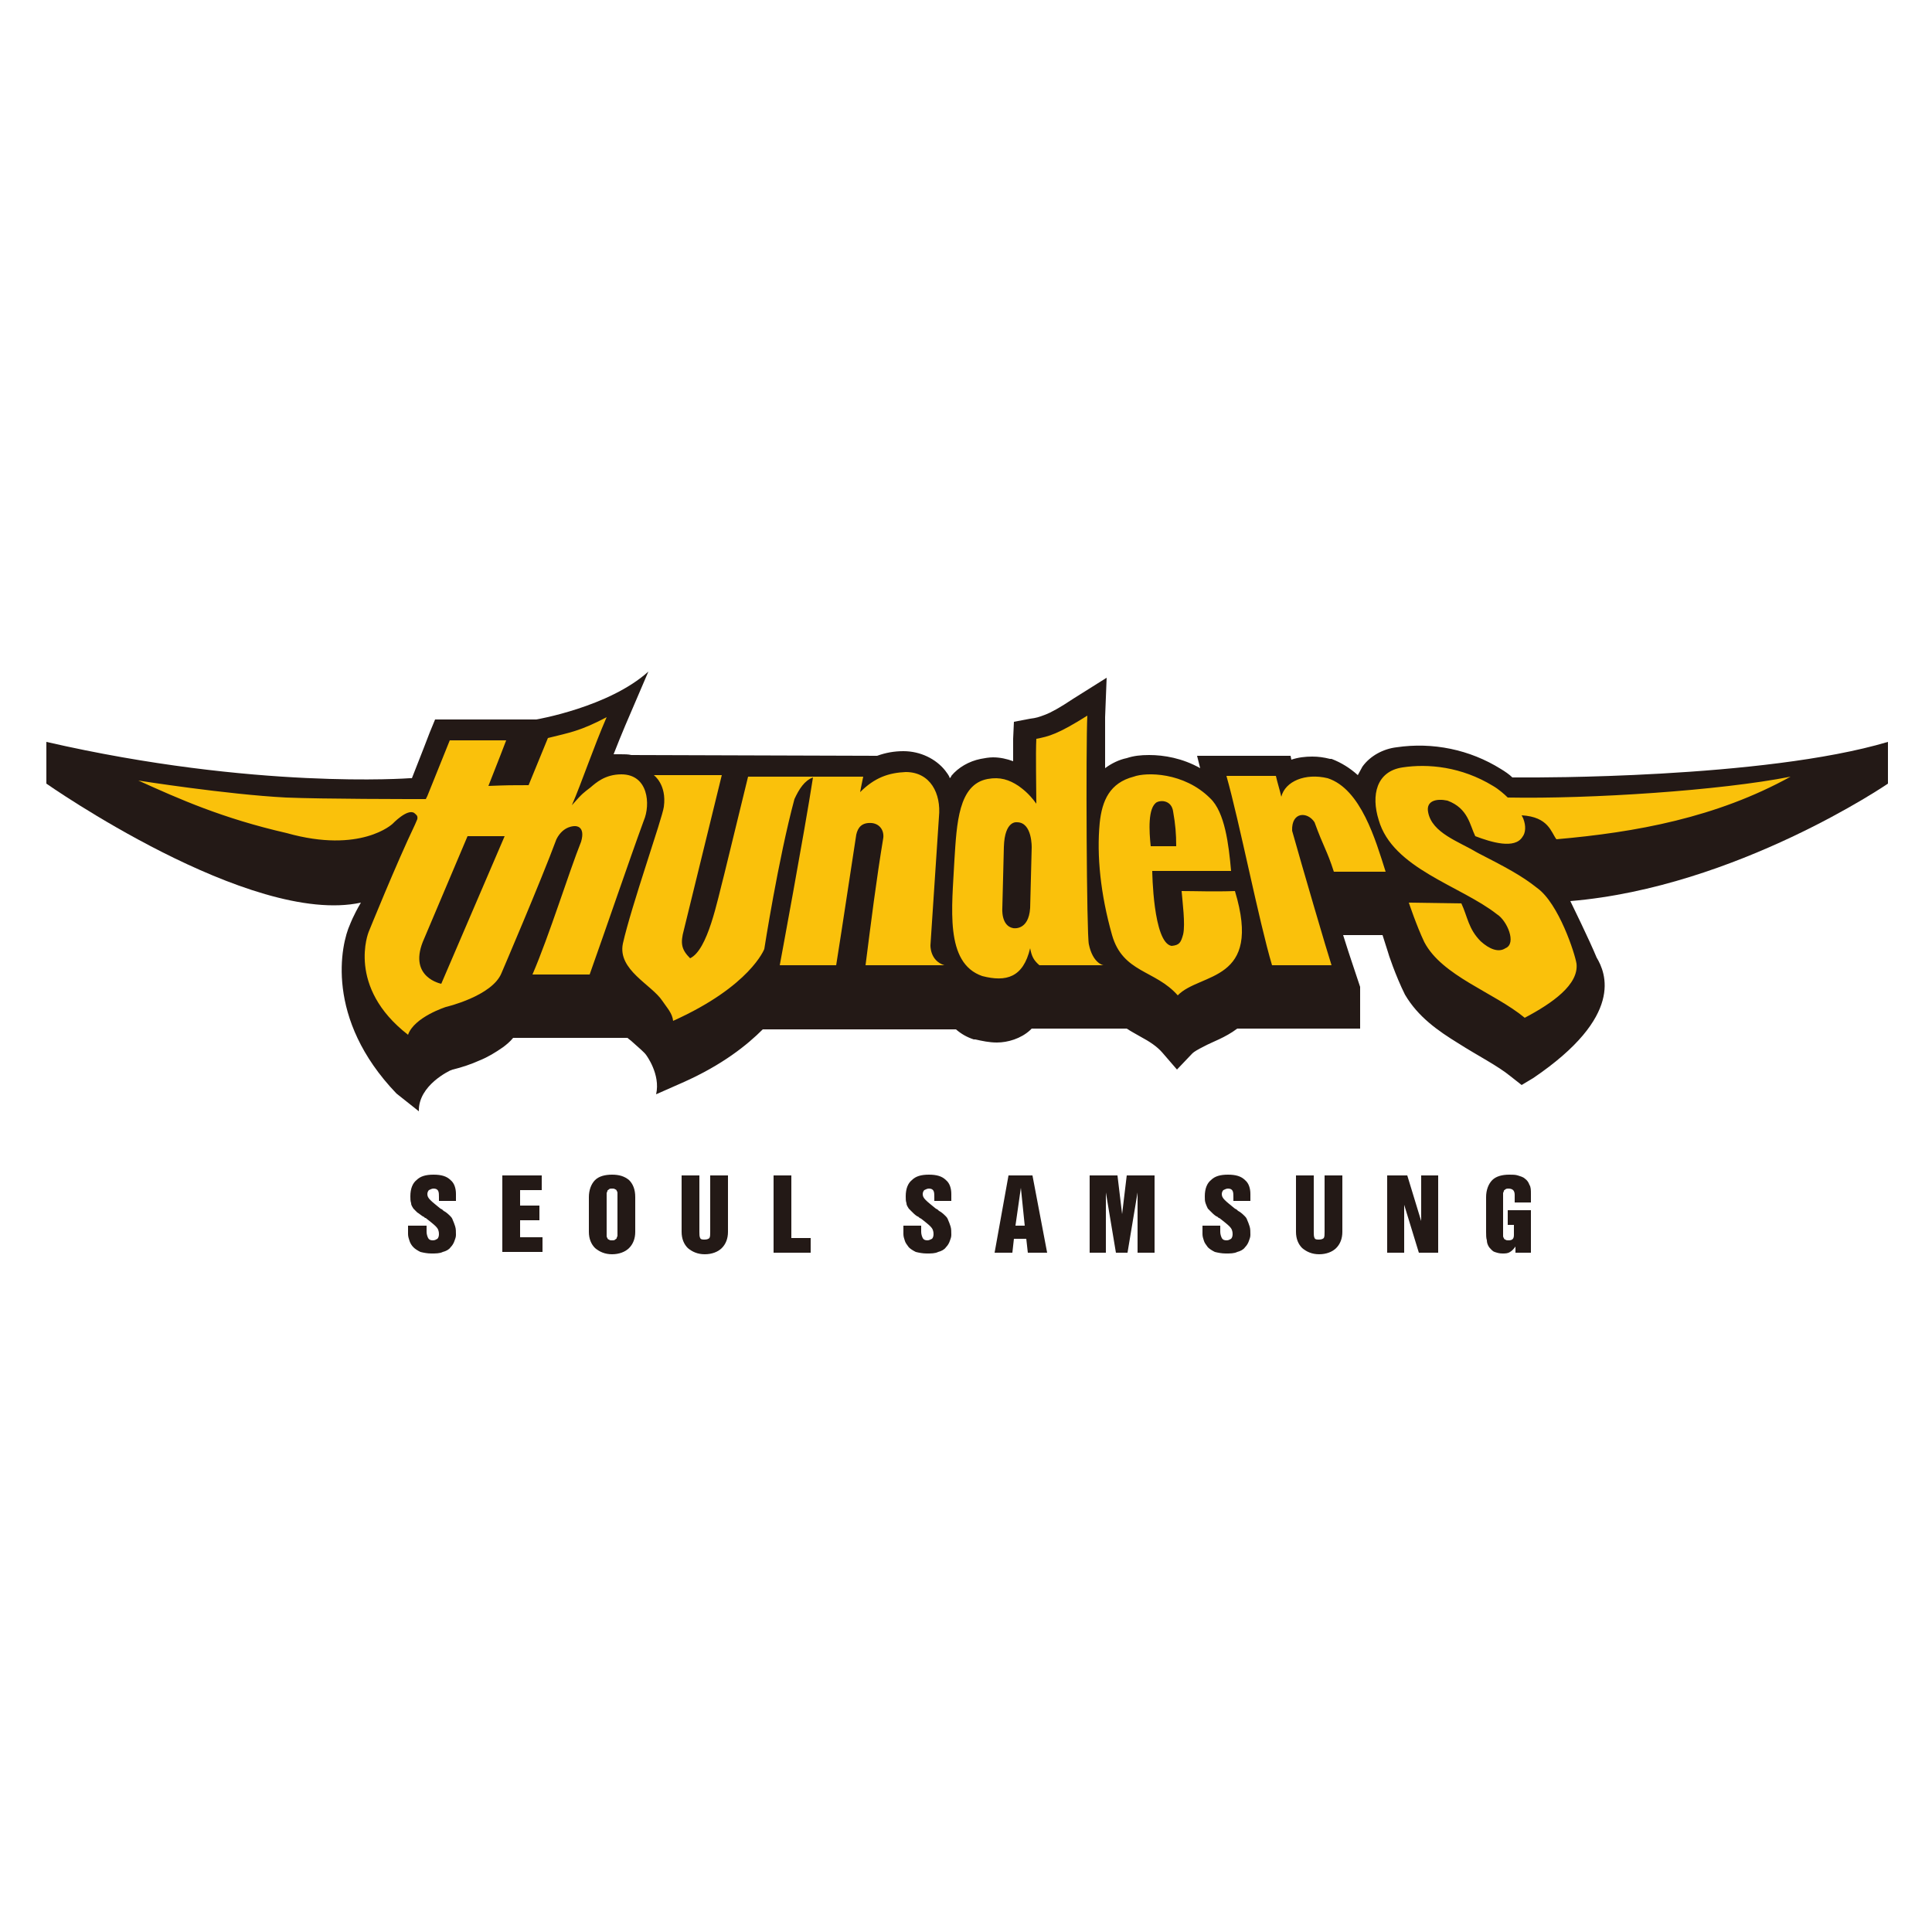 <?xml version="1.0" encoding="utf-8"?>
<!-- Generator: Adobe Illustrator 25.1.0, SVG Export Plug-In . SVG Version: 6.00 Build 0)  -->
<svg version="1.1" xmlns="http://www.w3.org/2000/svg" xmlns:xlink="http://www.w3.org/1999/xlink" x="0px" y="0px"
	 viewBox="0 0 250 250" style="enable-background:new 0 0 250 250;" xml:space="preserve">
<style type="text/css">
	.st0{fill:#002BFF;fill-opacity:0;}
	.st1{fill:#231916;}
	.st2{fill:#FAC10B;}
	.st3{fill:none;}
</style>
<g id="Layer_1">
	<g>
		<path class="st0" d="M3.9,85.5h242.1v79H3.9V85.5z"/>
		<path class="st1" d="M55.2,158.7v0.7c0,0.3,0.1,0.6,0.2,0.8c0.1,0.2,0.3,0.3,0.6,0.3c0.3,0,0.4-0.1,0.6-0.2
			c0.1-0.1,0.2-0.3,0.2-0.6c0-0.4-0.1-0.7-0.4-1c-0.3-0.3-0.7-0.6-1.2-1c-0.1-0.1-0.1-0.1-0.2-0.1c-0.1-0.1-0.2-0.2-0.3-0.2
			c-0.3-0.2-0.5-0.4-0.7-0.5c-0.2-0.2-0.3-0.3-0.5-0.5c-0.1-0.2-0.3-0.4-0.3-0.7c-0.1-0.3-0.1-0.6-0.1-0.9c0-1,0.3-1.7,0.8-2.1
			c0.5-0.5,1.2-0.7,2.2-0.7c1,0,1.7,0.2,2.2,0.7c0.5,0.4,0.7,1.1,0.7,1.8v0.9h-2.2v-0.5c0-0.3,0-0.6-0.1-0.8
			c-0.1-0.2-0.3-0.3-0.6-0.3c-0.2,0-0.4,0.1-0.6,0.2c-0.1,0.1-0.2,0.3-0.2,0.5c0,0.3,0.1,0.5,0.4,0.8c0.3,0.3,0.7,0.6,1.3,1.1
			l0.2,0.1c0.1,0.1,0.2,0.2,0.4,0.3c0.3,0.2,0.5,0.4,0.6,0.5c0.2,0.2,0.3,0.3,0.4,0.6c0.1,0.2,0.2,0.5,0.3,0.8
			c0.1,0.3,0.1,0.7,0.1,1.1c0,0.3-0.1,0.5-0.2,0.8c-0.1,0.3-0.3,0.6-0.5,0.8c-0.2,0.3-0.6,0.5-1,0.6c-0.4,0.2-0.9,0.2-1.5,0.2
			c-0.5,0-1-0.1-1.4-0.2c-0.4-0.2-0.7-0.4-0.9-0.6c-0.2-0.2-0.4-0.5-0.5-0.8c-0.1-0.3-0.2-0.6-0.2-0.9v-1.1H55.2z"/>
		<path class="st1" d="M65,152.1h5.1v1.9h-2.8v2h2.5v1.9h-2.5v2.2h2.9v1.9H65V152.1z"/>
		<path class="st1" d="M78.5,159.6c0,0.1,0,0.2,0,0.3c0,0.1,0,0.2,0.1,0.3c0,0.1,0.1,0.2,0.2,0.2c0.1,0.1,0.2,0.1,0.4,0.1
			c0.2,0,0.3,0,0.4-0.1c0.1-0.1,0.2-0.1,0.2-0.2c0-0.1,0.1-0.2,0.1-0.3c0-0.1,0-0.2,0-0.3v-4.9c0-0.1,0-0.2,0-0.3
			c0-0.1,0-0.2-0.1-0.3c0-0.1-0.1-0.2-0.2-0.2c-0.1-0.1-0.2-0.1-0.4-0.1c-0.2,0-0.3,0-0.4,0.1c-0.1,0.1-0.2,0.1-0.2,0.2
			c0,0.1-0.1,0.2-0.1,0.3c0,0.1,0,0.2,0,0.3V159.6z M76.2,154.9c0-0.9,0.3-1.7,0.8-2.2c0.5-0.5,1.3-0.7,2.2-0.7
			c0.9,0,1.6,0.2,2.2,0.7c0.5,0.5,0.8,1.2,0.8,2.2v4.5c0,0.9-0.3,1.6-0.8,2.1c-0.5,0.5-1.3,0.8-2.2,0.8c-0.9,0-1.6-0.3-2.2-0.8
			c-0.5-0.5-0.8-1.2-0.8-2.1V154.9z"/>
		<path class="st1" d="M88.2,152.1h2.3v7.3c0,0.3,0,0.6,0.1,0.8c0.1,0.2,0.3,0.2,0.6,0.2c0.3,0,0.5-0.1,0.6-0.2
			c0.1-0.2,0.1-0.4,0.1-0.8v-7.3h2.3v7.3c0,0.9-0.3,1.6-0.8,2.1c-0.5,0.5-1.3,0.8-2.2,0.8s-1.6-0.3-2.2-0.8
			c-0.5-0.5-0.8-1.2-0.8-2.1V152.1z"/>
		<path class="st1" d="M100.1,152.1h2.3v8.1h2.5v1.9h-4.8V152.1z"/>
		<path class="st1" d="M119.2,158.7v0.7c0,0.3,0.1,0.6,0.2,0.8c0.1,0.2,0.3,0.3,0.6,0.3c0.2,0,0.4-0.1,0.6-0.2
			c0.1-0.1,0.2-0.3,0.2-0.6c0-0.4-0.1-0.7-0.4-1c-0.3-0.3-0.7-0.6-1.2-1l-0.2-0.1c-0.1-0.1-0.2-0.2-0.3-0.2
			c-0.3-0.2-0.5-0.4-0.6-0.5c-0.2-0.2-0.3-0.3-0.5-0.5c-0.1-0.2-0.3-0.4-0.3-0.7c-0.1-0.3-0.1-0.5-0.1-0.9c0-1,0.3-1.7,0.8-2.1
			c0.5-0.5,1.2-0.7,2.2-0.7c1,0,1.7,0.2,2.2,0.7c0.5,0.4,0.7,1.1,0.7,1.8v0.9h-2.2v-0.5c0-0.3,0-0.6-0.1-0.8
			c-0.1-0.2-0.3-0.3-0.6-0.3c-0.2,0-0.4,0.1-0.6,0.2c-0.1,0.1-0.2,0.3-0.2,0.5c0,0.3,0.1,0.5,0.4,0.8c0.3,0.3,0.7,0.6,1.3,1.1
			l0.2,0.1c0.1,0.1,0.2,0.2,0.4,0.3c0.3,0.2,0.5,0.4,0.6,0.5c0.2,0.2,0.3,0.3,0.4,0.6c0.1,0.2,0.2,0.5,0.3,0.8
			c0.1,0.3,0.1,0.7,0.1,1.1c0,0.3-0.1,0.5-0.2,0.8c-0.1,0.3-0.3,0.6-0.5,0.8c-0.2,0.3-0.6,0.5-1,0.6c-0.4,0.2-0.9,0.2-1.5,0.2
			c-0.5,0-1-0.1-1.4-0.2c-0.4-0.2-0.7-0.4-0.9-0.6c-0.2-0.3-0.4-0.5-0.5-0.8c-0.1-0.3-0.2-0.6-0.2-0.9v-1.1H119.2z"/>
		<path class="st1" d="M131.4,158.6h1.2l-0.5-4.9h0L131.4,158.6z M130.5,152.1h3.1l1.9,10H133l-0.2-1.8h-1.6l-0.2,1.8h-2.3
			L130.5,152.1z"/>
		<path class="st1" d="M141,152.1h3.6l0.6,5h0l0.6-5h3.6v10h-2.2v-7.8h0l-1.3,7.8h-1.5l-1.3-7.8h0v7.8H141V152.1z"/>
		<path class="st1" d="M157.9,158.7v0.7c0,0.3,0.1,0.6,0.2,0.8c0.1,0.2,0.3,0.3,0.6,0.3c0.3,0,0.4-0.1,0.6-0.2
			c0.1-0.1,0.2-0.3,0.2-0.6c0-0.4-0.1-0.7-0.4-1c-0.3-0.3-0.7-0.6-1.2-1c0,0-0.1-0.1-0.2-0.1c-0.1-0.1-0.2-0.2-0.3-0.2
			c-0.3-0.2-0.5-0.4-0.6-0.5c-0.2-0.2-0.3-0.3-0.5-0.5c-0.1-0.2-0.2-0.4-0.3-0.7c-0.1-0.3-0.1-0.5-0.1-0.9c0-1,0.3-1.7,0.8-2.1
			c0.5-0.5,1.2-0.7,2.2-0.7c1,0,1.7,0.2,2.2,0.7c0.5,0.4,0.7,1.1,0.7,1.8v0.9h-2.2v-0.5c0-0.3,0-0.6-0.1-0.8
			c-0.1-0.2-0.3-0.3-0.6-0.3c-0.2,0-0.4,0.1-0.6,0.2c-0.1,0.1-0.2,0.3-0.2,0.5c0,0.3,0.1,0.5,0.4,0.8c0.3,0.3,0.7,0.6,1.3,1.1
			l0.2,0.1c0.1,0.1,0.2,0.2,0.4,0.3c0.3,0.2,0.5,0.4,0.6,0.5c0.2,0.2,0.3,0.3,0.4,0.6c0.1,0.2,0.2,0.5,0.3,0.8
			c0.1,0.3,0.1,0.7,0.1,1.1c0,0.3-0.1,0.5-0.2,0.8c-0.1,0.3-0.3,0.6-0.5,0.8c-0.2,0.3-0.6,0.5-1,0.6c-0.4,0.2-0.9,0.2-1.5,0.2
			c-0.5,0-1-0.1-1.4-0.2c-0.4-0.2-0.7-0.4-0.9-0.6c-0.2-0.3-0.4-0.5-0.5-0.8c-0.1-0.3-0.2-0.6-0.2-0.9v-1.1H157.9z"/>
		<path class="st1" d="M167.7,152.1h2.3v7.3c0,0.3,0,0.6,0.1,0.8c0.1,0.2,0.3,0.2,0.6,0.2c0.3,0,0.5-0.1,0.6-0.2
			c0.1-0.2,0.1-0.4,0.1-0.8v-7.3h2.3v7.3c0,0.9-0.3,1.6-0.8,2.1c-0.5,0.5-1.3,0.8-2.2,0.8c-0.9,0-1.6-0.3-2.2-0.8
			c-0.5-0.5-0.8-1.2-0.8-2.1V152.1z"/>
		<path class="st1" d="M179.6,152.1h2.5l1.8,5.9h0v-5.9h2.2v10h-2.5l-1.9-6.2h0v6.2h-2.2V152.1z"/>
		<path class="st1" d="M192.3,154.9c0-0.9,0.3-1.7,0.8-2.2c0.5-0.5,1.3-0.7,2.2-0.7c0.4,0,0.8,0,1.1,0.1c0.3,0.1,0.7,0.2,0.9,0.4
			c0.3,0.2,0.5,0.5,0.6,0.8c0.2,0.3,0.2,0.7,0.2,1.2v1.1H196v-1c0-0.3-0.1-0.5-0.2-0.6c-0.1-0.1-0.3-0.2-0.6-0.2
			c-0.1,0-0.3,0-0.4,0.1c-0.1,0.1-0.2,0.1-0.2,0.2c0,0.1-0.1,0.2-0.1,0.3c0,0.1,0,0.2,0,0.3v4.9c0,0.1,0,0.2,0,0.3
			c0,0.1,0,0.2,0.1,0.3c0,0.1,0.1,0.2,0.2,0.2c0.1,0.1,0.2,0.1,0.4,0.1c0.5,0,0.7-0.2,0.7-0.7v-1.3h-0.8v-1.9h3v5.5h-2v-0.8h0
			c-0.2,0.3-0.5,0.6-0.7,0.7c-0.3,0.2-0.6,0.2-1,0.2c-0.4,0-0.7-0.1-1-0.2c-0.3-0.1-0.5-0.4-0.7-0.6c-0.2-0.3-0.3-0.6-0.3-0.9
			c-0.1-0.3-0.1-0.7-0.1-1.1V154.9z"/>
		<path class="st1" d="M198.4,139.5l-1.5,0.9l-1.4-1.1c-1.7-1.4-4.3-2.7-6.8-4.3c-2.6-1.6-5.2-3.4-6.9-6.3l0,0l0,0
			c-1.2-2.4-2.2-5.4-2.2-5.5l-0.7-2.2h-5.1c0.5,1.6,0.9,2.8,1,3.1l1.2,3.6v5.4h-15.9c-1.6,1.2-3.2,1.7-4.3,2.3
			c-0.8,0.4-1.3,0.7-1.5,0.9l-2,2.1l-1.9-2.2c-0.7-0.8-1.6-1.4-2.9-2.1c-0.5-0.3-1.1-0.6-1.7-1h-12.3c-0.1,0.1-0.1,0.1-0.2,0.2
			c-1.2,1.1-2.9,1.6-4.3,1.6c-1,0-1.9-0.2-2.8-0.4l-0.1,0l-0.1,0c-0.9-0.3-1.6-0.7-2.3-1.3h-25c-2,2-5.2,4.6-10.4,6.9l-3.4,1.5
			c0.6-2.6-1.3-5.1-1.3-5.1c-0.2-0.3-0.9-0.9-1.8-1.7c-0.2-0.2-0.4-0.3-0.6-0.5H66.4c-0.4,0.5-0.9,0.9-1.3,1.2c-1,0.7-2,1.3-3,1.7
			c-1.1,0.5-2.3,0.9-3.5,1.2l0,0c-0.1,0-0.2,0.1-0.3,0.1c0,0-4.2,1.9-4.1,5.3l-2.9-2.3c-9.3-9.7-7.2-19.3-6-21.9
			c0,0,0.4-1.1,1.4-2.8c-14.3,3.1-40.7-15.4-40.7-15.4V96c27,6.2,47,4.7,47,4.7h0.3c1-2.5,2.3-5.9,2.3-5.9l0.7-1.7h13.1l0,0
			c0,0,9.4-1.6,14.5-6.2l-3,7c-0.5,1.2-1,2.4-1.5,3.7c0.3,0,0.6,0,0.9,0c0.5,0,1,0,1.4,0.1l31.8,0.1c1.1-0.4,2.2-0.6,3.4-0.6l0,0h0
			c2.2,0,4.2,1,5.4,2.5c0.2,0.3,0.5,0.6,0.6,1c0.1-0.1,0.2-0.2,0.2-0.3c0.9-1.1,2.3-1.9,3.8-2.2c0.5-0.1,1.1-0.2,1.6-0.2
			c0.9,0,1.8,0.2,2.6,0.5c0-0.4,0-0.7,0-1c0-0.7,0-1.4,0-1.9l0.1-2.2l2.1-0.4c0.8-0.1,1.1-0.2,1.9-0.5c0.8-0.3,1.9-0.9,3.7-2.1
			l4.3-2.7l-0.2,5.1c0,1,0,3.5,0,6.6c0.8-0.6,1.8-1.1,2.8-1.3c0.9-0.3,1.8-0.4,2.9-0.4c1.9,0,4.3,0.4,6.6,1.7l-0.4-1.6h12.1l0.1,0.5
			c0.9-0.3,1.8-0.4,2.7-0.4c0.8,0,1.5,0.1,2.3,0.3l0.1,0l0.1,0c1.3,0.5,2.4,1.2,3.4,2.1c0.2-0.4,0.4-0.7,0.6-1.1
			c1-1.4,2.7-2.3,4.4-2.5c4.7-0.7,9.5,0.3,13.5,2.8c0.5,0.3,1.1,0.7,1.5,1.1c0.6,0,1.3,0,2,0c0,0,30.5,0.2,46.6-4.6v5.4
			c0,0-19.6,13.4-41.1,15.2c0,0,2.5,5.1,3.4,7.3C207.8,125.9,210.2,131.5,198.4,139.5"/>
		<path class="st2" d="M198.9,114.9c-2-1.6-4.1-2.7-7.8-4.6c-2.3-1.4-5.8-2.5-6.3-5.2c-0.3-1.5,1.1-1.8,2.5-1.5
			c2.7,1,2.9,3.2,3.6,4.6c2.1,0.8,5.1,1.7,6.1,0.1c0.4-0.5,0.5-1.4,0.1-2.4c0,0-0.1-0.2-0.2-0.4c3.5,0.2,3.8,2.2,4.5,3.1
			c10.3-0.9,20.7-2.8,30.3-8.1c-9.1,1.8-25.9,2.9-36.6,2.7c-0.4-0.4-1.2-1.1-1.9-1.5c-4.1-2.5-8.4-2.9-11.7-2.4
			c-3.4,0.5-4.1,3.6-3.1,6.8c1.8,6.3,10.6,8.5,15.3,12.2c1.3,0.8,2.6,3.8,1.1,4.4c-0.9,0.6-2.1,0.1-3.2-0.9
			c-1.6-1.6-1.7-3.2-2.5-4.9l-6.8-0.1c0,0,1,3,2,5.1c2.3,4.4,9,6.5,13,9.8c3.6-1.9,7-4.3,6.7-7C203.8,123.4,201.7,116.9,198.9,114.9
			 M120.4,122.3l1.1-16.6c0.3-3-1.1-5.8-4.3-5.8c-2.2,0.1-4,0.7-5.9,2.6c0,0,0.2-1.1,0.4-2H96.8l-3.1,12.7
			c-0.9,3.4-2.1,9.7-4.4,10.8c-1.1-1.1-1.3-1.9-0.8-3.7l4.9-20h-8.8c0,0,1.7,1.2,1.3,4.1c-0.2,1.5-4.2,12.8-5.3,17.7
			c-0.7,3.4,3.7,5.3,5.1,7.4c0.6,0.9,1.3,1.6,1.4,2.6c10-4.5,11.8-9.3,11.8-9.3s1.8-11.6,3.9-19.4c0.6-1.3,1.3-2.4,2.4-2.8
			c-1.1,7.1-4.3,24.3-4.3,24.3h7.3c1-6.3,1.5-9.8,2.6-16.9c0.2-0.9,0.7-1.6,2-1.5c1,0.1,1.6,0.9,1.5,1.9c-0.9,5.4-1.6,11-2.3,16.5
			h10.2C120.3,124.3,120.4,122.3,120.4,122.3 M171.8,100.7c-2.9-0.7-5.5,0.4-6,2.4c-0.2-0.9-0.5-1.8-0.7-2.7h-6.4
			c1.7,6,4.2,18.8,5.9,24.5h7.7c-0.5-1.5-3.9-13.1-5.1-17.4c-0.1-2.5,2-2.5,2.9-1.1c1.2,3.3,1.6,3.6,2.5,6.4h6.7
			C178,108.7,176.1,102.1,171.8,100.7 M149.7,103.8c0.6-0.3,1.9-0.2,2.1,1.2c0.3,1.7,0.4,2.9,0.4,4.5h-3.3
			C148.7,107.6,148.5,104.5,149.7,103.8 M152.9,115.3c0.1,1.3,0.5,4.3,0.2,5.6c-0.3,1.1-0.5,1.4-1.5,1.5c-2.4-0.4-2.5-9.7-2.5-9.7
			c3.6,0,6.5,0,10.2,0c-0.3-3.4-0.8-7.6-2.7-9.4c-3.4-3.4-8.3-3.4-9.9-2.8c-3.1,0.8-4.1,3.1-4.4,6c-0.4,4.2,0.1,9.2,1.6,14.5
			c1.4,4.9,5.6,4.5,8.5,7.8c2.9-3,11-1.6,7.4-13.5C157,115.4,154.8,115.3,152.9,115.3 M57.1,127.3c0,0-4.2-0.8-2.4-5.4l5.8-13.7h4.8
			L57.1,127.3z M80.4,100.2c-2.1,0-3.3,1.1-4,1.7c-0.9,0.7-1,0.7-2.4,2.3c1.3-3,2.8-7.5,4.5-11.4c-3.4,1.8-4.8,2-7.6,2.7l-2.5,6.1
			c-2.2,0-2.7,0-5.2,0.1c1-2.5,2.3-5.9,2.3-5.9h-7.3l-2.9,7.2l-0.2,0.4c-2.1,0-13.2,0-18.1-0.2c-7.7-0.4-19.1-2.2-19.1-2.2
			c5.3,2.4,10.9,4.9,19.2,6.8c9.6,2.7,13.7-1.2,13.7-1.2s1.9-2,2.8-1.4c0.2,0.2,0.5,0.3,0.4,0.8l-0.3,0.7c-2.4,5-6,13.9-6,13.9
			s-2.9,7.1,5.1,13.3c0.8-2.3,4.9-3.6,4.9-3.6s6-1.4,7.2-4.4c0,0,5.1-11.9,7.1-17.3c0.9-1.8,2.4-1.7,2.4-1.7s1.4-0.1,0.8,2
			c-1.6,4-4.1,12.1-6.3,17.2h7.4c2.1-5.9,5.2-15,7-19.9C84.2,104.1,83.9,100.2,80.4,100.2 M133.5,109.7l-0.2,7.8
			c-0.2,3-2.2,2.6-2.2,2.6c-1.6-0.3-1.4-2.6-1.4-2.6l0.2-7.9c0.1-3.5,1.7-3.2,1.7-3.2C133.6,106.4,133.5,109.7,133.5,109.7
			 M140.9,122.2c-0.3-1.1-0.4-25.7-0.2-29.6c-3.8,2.4-5,2.7-6.6,3c-0.1,1.9,0,6.4,0,8.4c-1-1.4-1.9-2-2.3-2.3
			c-1.2-0.8-2.4-1.2-4-0.9c-3.8,0.7-4,5.8-4.3,10.5c-0.3,6.1-1.3,13.3,3.6,15c3.1,0.8,5.3,0.2,6.2-3.6c0.2,1.1,0.5,1.6,1.2,2.2h8.3
			C142.7,124.9,141.4,124.6,140.9,122.2"/>
	</g>
</g>
<g id="레이어_1">
	<rect x="8" y="8" class="st3" width="234" height="234"/>
</g>
</svg>
